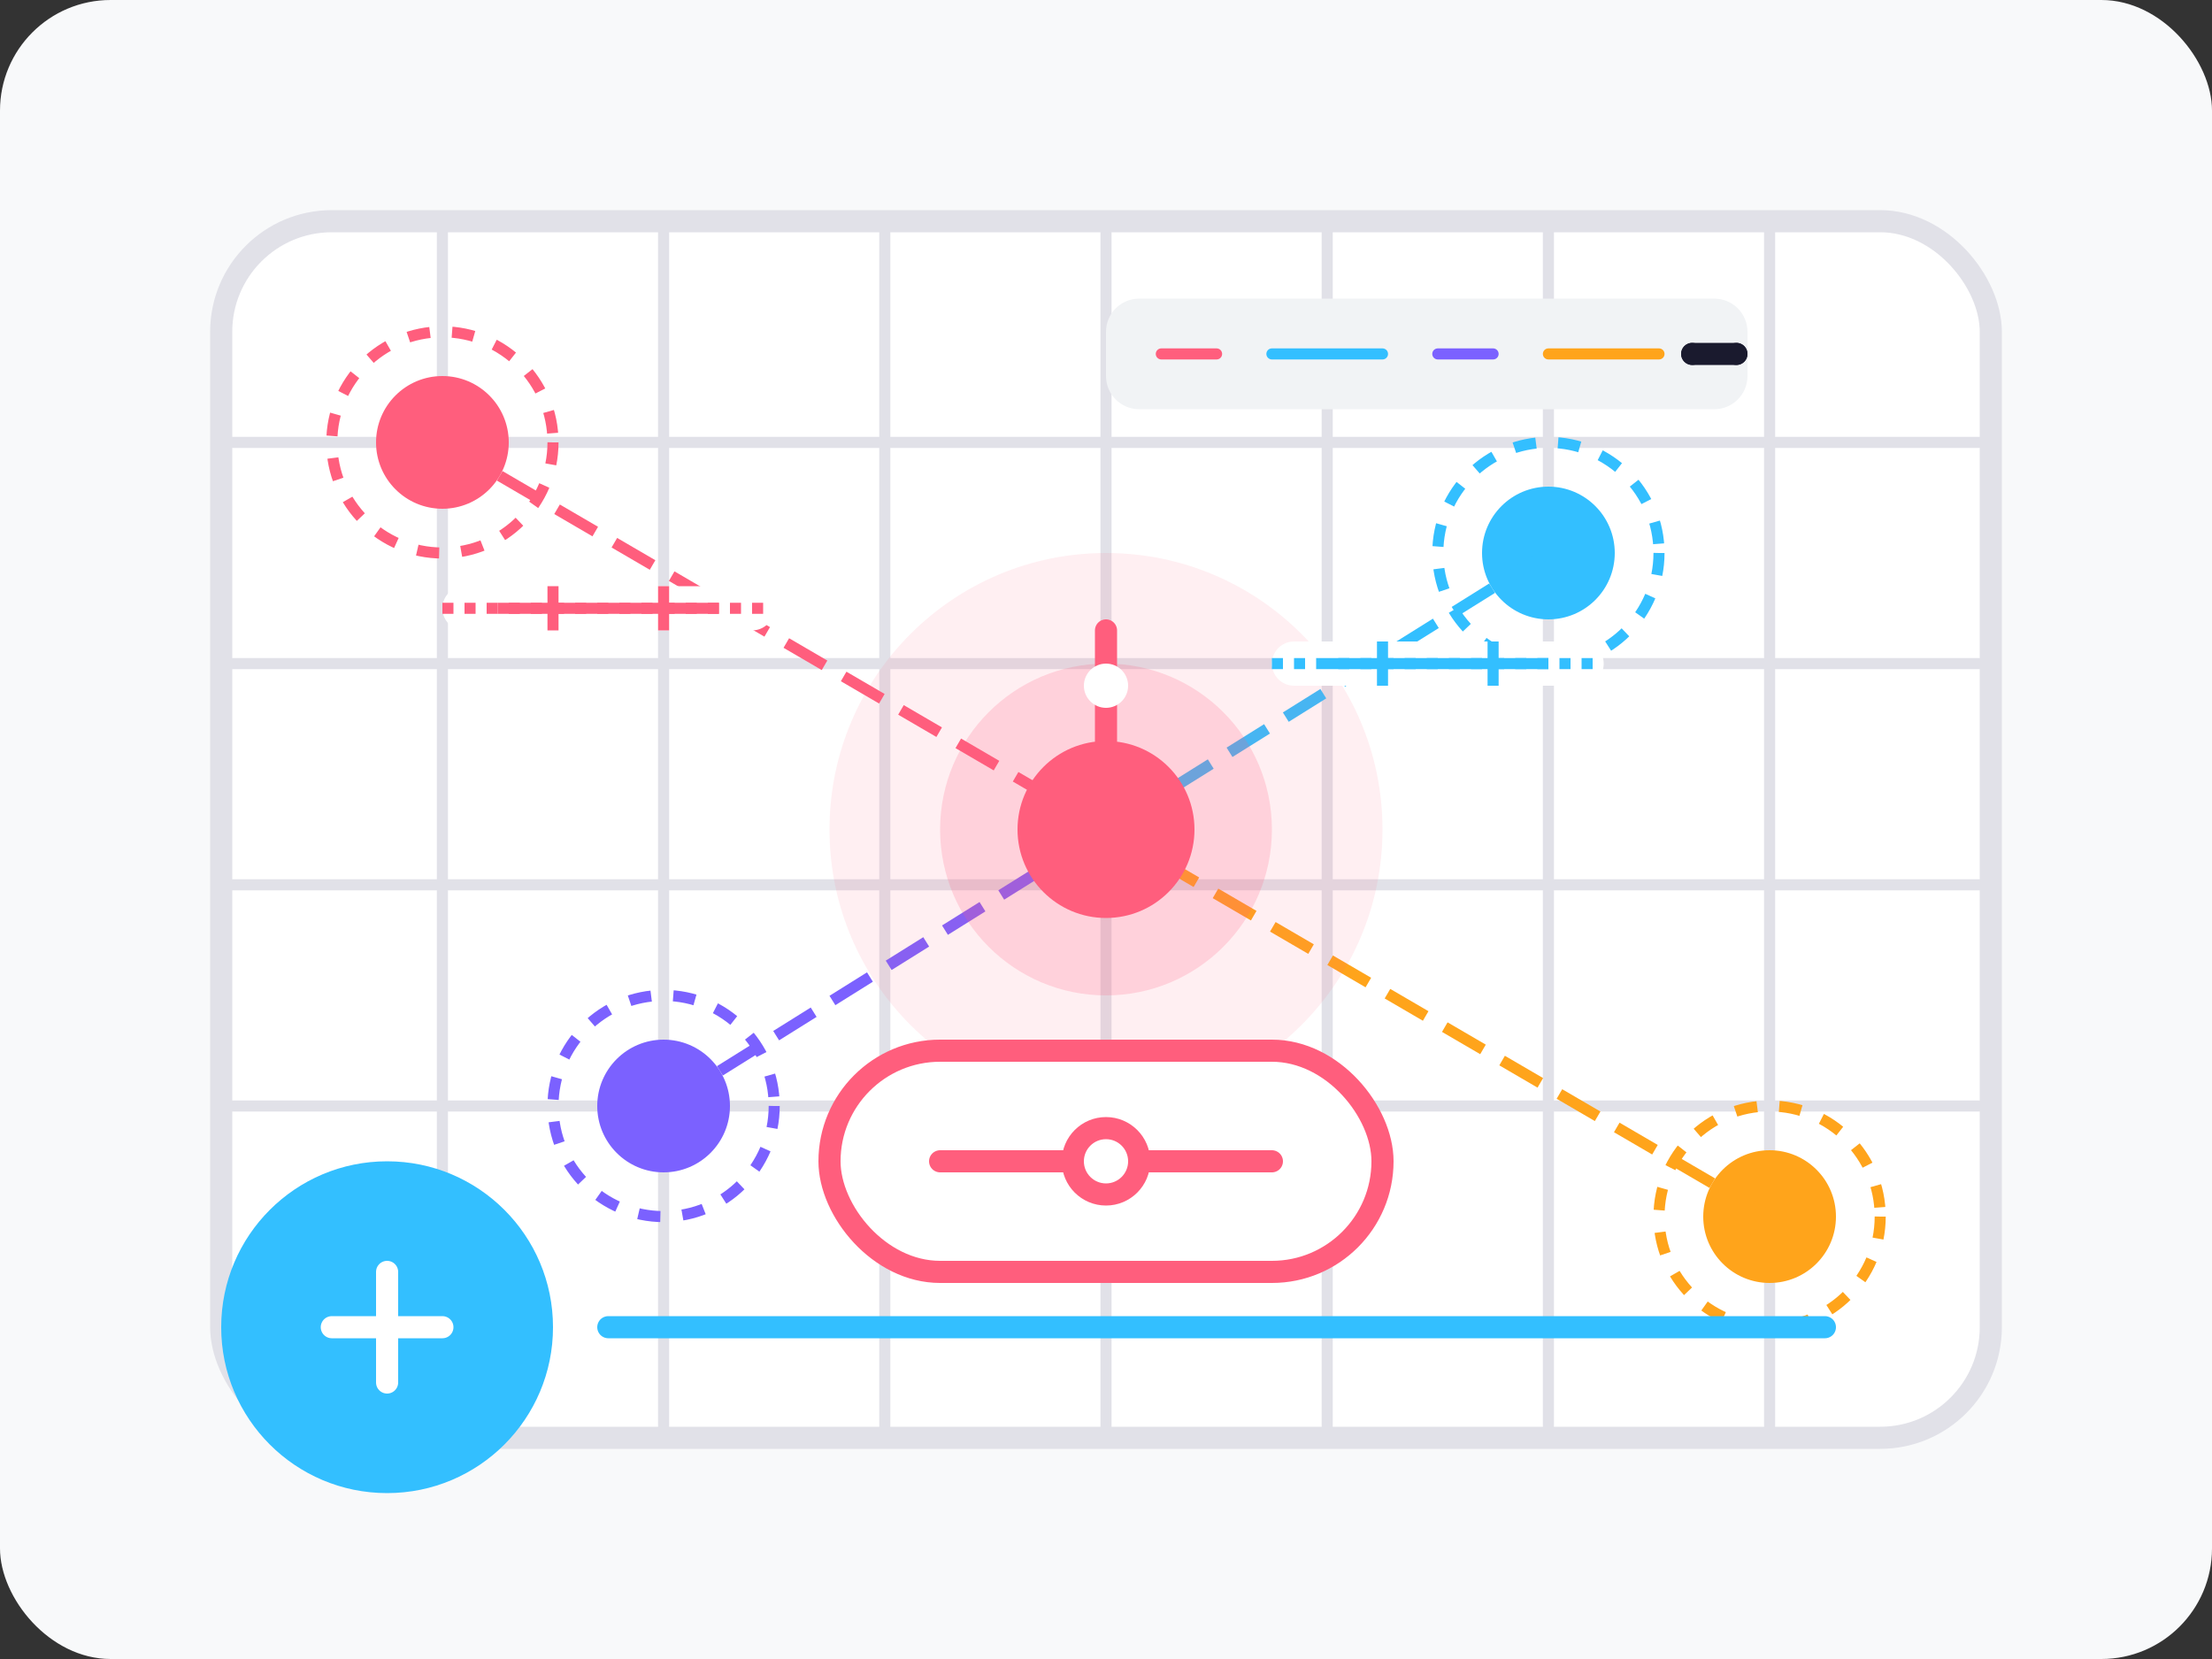 <svg width="200" height="150" viewBox="0 0 200 150" fill="none" xmlns="http://www.w3.org/2000/svg">
  <rect x="0" y="0" width="200" height="150" fill="#333333" stroke="none"/>
  <!-- Background -->
  <rect width="200" height="150" rx="10" fill="#F8F9FA"/>
  
  <!-- Map Background -->
  <rect x="20" y="20" width="160" height="110" rx="10" fill="#FFFFFF"/>
  <rect x="20" y="20" width="160" height="110" rx="10" stroke="#E1E1E8" stroke-width="2"/>
  
  <!-- Map Grid -->
  <path d="M20 40H180" stroke="#E1E1E8" stroke-width="1"/>
  <path d="M20 60H180" stroke="#E1E1E8" stroke-width="1"/>
  <path d="M20 80H180" stroke="#E1E1E8" stroke-width="1"/>
  <path d="M20 100H180" stroke="#E1E1E8" stroke-width="1"/>
  
  <path d="M40 20V130" stroke="#E1E1E8" stroke-width="1"/>
  <path d="M60 20V130" stroke="#E1E1E8" stroke-width="1"/>
  <path d="M80 20V130" stroke="#E1E1E8" stroke-width="1"/>
  <path d="M100 20V130" stroke="#E1E1E8" stroke-width="1"/>
  <path d="M120 20V130" stroke="#E1E1E8" stroke-width="1"/>
  <path d="M140 20V130" stroke="#E1E1E8" stroke-width="1"/>
  <path d="M160 20V130" stroke="#E1E1E8" stroke-width="1"/>
  
  <!-- Location Points -->
  <!-- Person 1 -->
  <circle cx="40" cy="40" r="6" fill="#FF5E7D"/>
  <circle cx="40" cy="40" r="10" stroke="#FF5E7D" stroke-width="1" stroke-dasharray="2 2"/>
  
  <!-- Person 2 -->
  <circle cx="140" cy="50" r="6" fill="#33BFFF"/>
  <circle cx="140" cy="50" r="10" stroke="#33BFFF" stroke-width="1" stroke-dasharray="2 2"/>
  
  <!-- Person 3 -->
  <circle cx="60" cy="100" r="6" fill="#7B61FF"/>
  <circle cx="60" cy="100" r="10" stroke="#7B61FF" stroke-width="1" stroke-dasharray="2 2"/>
  
  <!-- Person 4 -->
  <circle cx="160" cy="110" r="6" fill="#FFA41B"/>
  <circle cx="160" cy="110" r="10" stroke="#FFA41B" stroke-width="1" stroke-dasharray="2 2"/>
  
  <!-- Connection Lines -->
  <path d="M40 40L100 75" stroke="#FF5E7D" stroke-width="1" stroke-dasharray="4 2"/>
  <path d="M140 50L100 75" stroke="#33BFFF" stroke-width="1" stroke-dasharray="4 2"/>
  <path d="M60 100L100 75" stroke="#7B61FF" stroke-width="1" stroke-dasharray="4 2"/>
  <path d="M160 110L100 75" stroke="#FFA41B" stroke-width="1" stroke-dasharray="4 2"/>
  
  <!-- Midpoint -->
  <circle cx="100" cy="75" r="25" fill="#FF5E7D" opacity="0.1"/>
  <circle cx="100" cy="75" r="15" fill="#FF5E7D" opacity="0.2"/>
  <circle cx="100" cy="75" r="8" fill="#FF5E7D"/>
  <path d="M100 67L100 57" stroke="#FF5E7D" stroke-width="2" stroke-linecap="round"/>
  <circle cx="100" cy="62" r="2" fill="white"/>
  
  <!-- Calculation Effect -->
  <path d="M100 30C100 28.343 101.343 27 103 27H155C156.657 27 158 28.343 158 30V34C158 35.657 156.657 37 155 37H103C101.343 37 100 35.657 100 34V30Z" fill="#F1F3F5"/>
  <path d="M105 32L110 32" stroke="#FF5E7D" stroke-width="1" stroke-linecap="round"/>
  <path d="M115 32L125 32" stroke="#33BFFF" stroke-width="1" stroke-linecap="round"/>
  <path d="M130 32L135 32" stroke="#7B61FF" stroke-width="1" stroke-linecap="round"/>
  <path d="M140 32L150 32" stroke="#FFA41B" stroke-width="1" stroke-linecap="round"/>
  <path d="M153 32H157" stroke="#1A1A2E" stroke-width="2" stroke-linecap="round"/>
  <circle cx="153" cy="32" r="1" fill="#1A1A2E"/>
  <circle cx="157" cy="32" r="1" fill="#1A1A2E"/>
  
  <!-- Distance Markers -->
  <path d="M40 55C40 53.895 40.895 53 42 53H68C69.105 53 70 53.895 70 55V55C70 56.105 69.105 57 68 57H42C40.895 57 40 56.105 40 55V55Z" fill="white"/>
  <path d="M40 55H70" stroke="#FF5E7D" stroke-width="1" stroke-dasharray="1 1"/>
  <path d="M45 55L65 55" stroke="#FF5E7D" stroke-width="1"/>
  <path d="M50 53L50 57" stroke="#FF5E7D" stroke-width="1"/>
  <path d="M60 53L60 57" stroke="#FF5E7D" stroke-width="1"/>
  
  <path d="M115 60C115 58.895 115.895 58 117 58H143C144.105 58 145 58.895 145 60V60C145 61.105 144.105 62 143 62H117C115.895 62 115 61.105 115 60V60Z" fill="white"/>
  <path d="M115 60H145" stroke="#33BFFF" stroke-width="1" stroke-dasharray="1 1"/>
  <path d="M120 60L140 60" stroke="#33BFFF" stroke-width="1"/>
  <path d="M125 58L125 62" stroke="#33BFFF" stroke-width="1"/>
  <path d="M135 58L135 62" stroke="#33BFFF" stroke-width="1"/>
  
  <!-- Midpoint Label -->
  <rect x="75" y="95" width="50" height="20" rx="10" fill="white"/>
  <rect x="75" y="95" width="50" height="20" rx="10" stroke="#FF5E7D" stroke-width="2"/>
  <path d="M85 105H115" stroke="#FF5E7D" stroke-width="2" stroke-linecap="round"/>
  <circle cx="100" cy="105" r="4" fill="#FF5E7D"/>
  <circle cx="100" cy="105" r="2" fill="white"/>
  
  <!-- Calculate Label -->
  <circle cx="35" cy="120" r="15" fill="#33BFFF"/>
  <path d="M30 120H40" stroke="white" stroke-width="2" stroke-linecap="round"/>
  <path d="M35 115V125" stroke="white" stroke-width="2" stroke-linecap="round"/>
  <path d="M55 120H165" stroke="#33BFFF" stroke-width="2" stroke-linecap="round"/>
</svg> 